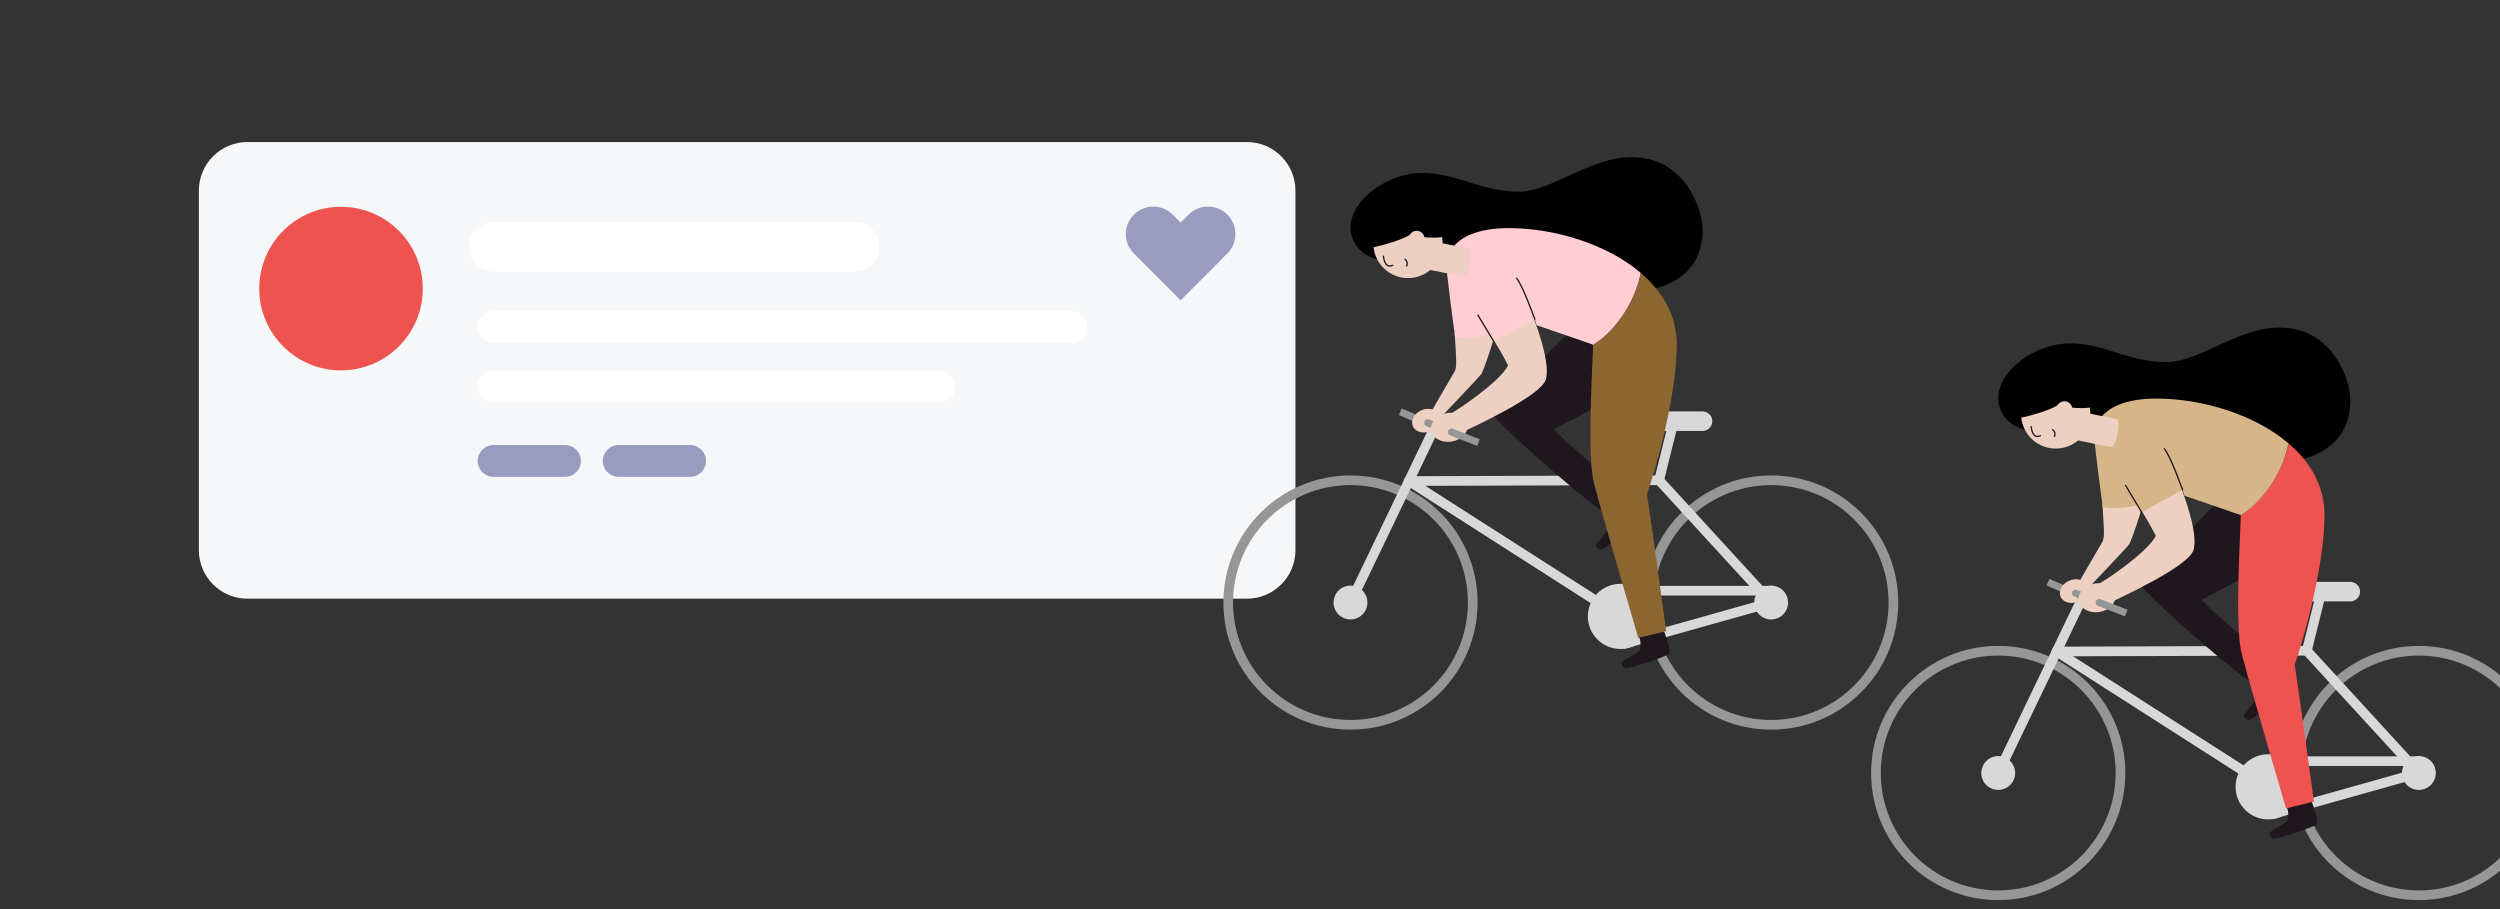 <svg width="440" height="160" viewBox="0 0 440 160" fill="none" xmlns="http://www.w3.org/2000/svg">
<rect x="0" y="0" width="440" height="160" fill="#333333" stroke="none"/>
<g clip-path="url(#clip0_8997_281107)">
<g clip-path="url(#clip1_8997_281107)">
<path d="M219.449 25H43.551C38.828 25 35 28.828 35 33.551V96.818C35 101.54 38.828 105.368 43.551 105.368H219.449C224.172 105.368 228 101.54 228 96.818V33.551C228 28.828 224.172 25 219.449 25Z" fill="#F5F7F9"/>
<path d="M60.018 65.184C67.967 65.184 74.411 58.74 74.411 50.791C74.411 42.842 67.967 36.398 60.018 36.398C52.069 36.398 45.625 42.842 45.625 50.791C45.625 58.74 52.069 65.184 60.018 65.184Z" fill="#EF5350"/>
<path d="M86.873 43.449H150.434" stroke="white" stroke-width="8.694" stroke-miterlimit="10" stroke-linecap="round"/>
<path d="M86.873 57.553H188.493" stroke="white" stroke-width="5.603" stroke-miterlimit="10" stroke-linecap="round"/>
<path d="M86.873 67.986H165.309" stroke="white" stroke-width="5.603" stroke-miterlimit="10" stroke-linecap="round"/>
<path d="M86.873 81.123H99.431" stroke="#999CBF" stroke-width="5.603" stroke-miterlimit="10" stroke-linecap="round"/>
<path d="M108.896 81.123H121.454" stroke="#999CBF" stroke-width="5.603" stroke-miterlimit="10" stroke-linecap="round"/>
<path d="M206.392 37.775L214.607 45.99L207.777 52.821L199.561 44.605C198.656 43.699 198.147 42.471 198.147 41.19C198.147 39.909 198.656 38.68 199.561 37.775C200.467 36.869 201.696 36.36 202.977 36.36C204.258 36.36 205.486 36.869 206.392 37.775Z" fill="#999CBF"/>
<path d="M216.014 44.603L207.799 52.818L200.968 45.988L209.184 37.772C210.09 36.867 211.318 36.358 212.599 36.358C213.88 36.358 215.109 36.867 216.014 37.772C216.92 38.678 217.429 39.907 217.429 41.188C217.429 42.468 216.92 43.697 216.014 44.603Z" fill="#999CBF"/>
</g>
<path d="M311.723 103.965H285.432" stroke="#D8D8D8" stroke-width="1.706" stroke-linecap="round" stroke-linejoin="round"/>
<path d="M311.723 106.047L285.961 113.286" stroke="#D8D8D8" stroke-width="1.706" stroke-linecap="round" stroke-linejoin="round"/>
<path d="M290.075 72.41H299.648C300.597 72.41 301.367 73.18 301.367 74.129C301.367 75.079 300.597 75.849 299.648 75.849H290.075C289.126 75.849 288.356 75.079 288.356 74.129C288.356 73.18 289.126 72.41 290.075 72.41Z" fill="#D8D8D8"/>
<path d="M292 84.529L247.954 84.662" stroke="#D8D8D8" stroke-width="1.706" stroke-linecap="round" stroke-linejoin="round"/>
<path d="M237.686 127.564C225.802 127.564 216.168 117.93 216.168 106.047C216.168 94.163 225.802 84.529 237.686 84.529C249.569 84.529 259.203 94.163 259.203 106.047C259.203 117.93 249.569 127.564 237.686 127.564Z" stroke="#969696" stroke-width="1.706" stroke-miterlimit="10"/>
<path d="M237.687 106.048L252.43 75.346" stroke="#D8D8D8" stroke-width="1.706" stroke-linecap="round" stroke-linejoin="round"/>
<path d="M285.192 114.217C282.026 114.217 279.459 111.65 279.459 108.483C279.459 105.317 282.026 102.75 285.192 102.75C288.359 102.75 290.926 105.317 290.926 108.483C290.926 111.65 288.359 114.217 285.192 114.217Z" fill="#D8D8D8"/>
<path d="M311.721 127.564C299.837 127.564 290.204 117.93 290.204 106.047C290.204 94.163 299.837 84.529 311.721 84.529C323.605 84.529 333.238 94.163 333.238 106.047C333.238 117.93 323.605 127.564 311.721 127.564Z" stroke="#969696" stroke-width="1.706" stroke-miterlimit="10"/>
<path d="M292.79 110.834C292.943 111.363 294.244 114.605 293.72 115.1C293.195 115.595 286.468 117.796 286.041 117.578C285.615 117.361 285.265 116.768 285.487 116.499C285.708 116.23 288.174 114.929 288.473 114.575C288.771 114.221 288.861 112.771 288.473 112.118" fill="#1F161E"/>
<path d="M285.727 88.041C286.064 88.468 288.423 91.053 288.108 91.701C287.792 92.35 282.268 96.795 281.815 96.731C281.363 96.667 280.8 96.249 280.915 95.92C281.031 95.592 282.873 93.497 283.014 93.066C283.155 92.635 282.737 91.24 282.14 90.771" fill="#1F161E"/>
<path d="M237.689 40.147C237.689 35.028 244.382 30.433 250.269 30.433C256.514 30.433 260.507 33.735 267.294 33.735C273.062 33.735 279.806 27.656 287.165 27.656C296.614 27.656 299.664 36.892 299.664 40.428C299.664 49.331 291.469 50.995 289.55 50.995C287.63 50.995 261.032 48.832 260.115 48.832C259.616 42.86 251.391 43.568 250.887 41.759C250.265 42.493 245.93 45.889 244.719 45.889C239.113 45.889 237.689 41.998 237.689 40.147Z" fill="black"/>
<path d="M246.692 71.886L249.625 73.154L249.124 74.313L246.191 73.045L246.692 71.886Z" fill="#969696"/>
<path d="M256 58.656C256.051 58.976 256.397 63.822 256.26 64.496L256.128 65.17C256.128 65.17 252.289 71.817 251.986 72.307C251.683 72.798 253.449 73.587 253.449 73.587C253.449 73.587 260.181 66.514 260.654 65.908C261.128 65.302 263.163 59.176 263.128 58.473C263.094 57.769 256 58.656 256 58.656Z" fill="#EED0C3"/>
<path d="M276.527 58.184C276.04 58.61 262.654 71.724 262.765 72.884C262.876 74.044 281.066 90.097 283.165 90.583C285.263 91.07 283.352 84.184 282.567 83.609C279.359 81.116 276.311 78.423 273.443 75.546C274.765 74.872 288.676 67.56 290.741 66.698C292.806 65.837 276.527 58.184 276.527 58.184Z" fill="#1F161E"/>
<path d="M280.37 60.67C284.888 57.863 288.011 52.164 288.766 48.022C292.605 51.281 295.113 55.521 295.113 60.666C295.113 69.846 291.206 83.237 289.866 86.969C290.199 88.829 293.253 111.076 293.253 111.076L288.339 112.275C288.339 112.275 280.502 85.638 280.37 84.243C279.304 78.493 280.464 61.429 280.37 60.67Z" fill="#8C6631"/>
<path d="M254.675 73.49C254.675 73.49 254.564 73.016 255.183 72.854C255.801 72.692 264.064 67.21 265.421 64.292C264.751 62.927 261.897 57.851 260.344 56.426C258.792 55.001 266.18 47.322 266.18 47.322C266.56 48.082 273.351 61.912 272.08 66.766C271.227 69.684 259.615 74.978 256.663 76.407C253.711 77.837 254.675 73.49 254.675 73.49Z" fill="#EED0C3"/>
<path d="M289.395 48.632C289.177 48.432 288.968 48.231 288.721 48.035C288.959 48.236 289.181 48.432 289.395 48.632Z" fill="#FBDC8E"/>
<path d="M265.589 40.147C273.374 40.147 282.717 42.864 288.766 48.021C288.011 52.164 284.926 57.867 280.392 60.67C280.392 60.67 274.564 58.631 270.443 57.236C270.311 56.856 270.209 56.383 270.136 56.191C268.268 57.206 263.196 60.03 262.931 60.141C262.756 59.812 262.47 59.352 262.21 58.951V58.976C261.447 59.079 258.96 59.684 256.114 59.279C255.909 58.264 254.54 47.492 254.54 46.528C254.54 45.564 255.274 40.147 265.589 40.147Z" fill="#FFCDD2"/>
<path d="M251.617 42.373L258.481 43.738C259.398 43.913 258.481 48.857 257.504 48.665L250.636 47.3L251.617 42.373Z" fill="#EED0C3"/>
<path d="M270.137 56.191C269.766 55.291 268.004 50.257 266.924 48.994" stroke="#1F161E" stroke-width="0.235" stroke-miterlimit="10" stroke-linecap="round"/>
<path d="M262.934 60.15C262.464 59.356 260.11 55.457 260.11 55.457" stroke="#1F161E" stroke-width="0.235" stroke-miterlimit="10" stroke-linecap="round"/>
<path d="M248.676 75.039C248.233 74.032 248.898 72.764 250.161 72.208C251.425 71.652 252.809 72.017 253.252 73.024C253.695 74.031 253.03 75.299 251.767 75.855C250.503 76.411 249.119 76.046 248.676 75.039Z" fill="#EED0C3"/>
<path d="M251.506 73.82L253.306 74.522C253.631 74.649 253.792 75.015 253.665 75.34C253.538 75.665 253.172 75.826 252.847 75.699L251.047 74.997C250.722 74.87 250.562 74.504 250.688 74.179C250.815 73.854 251.181 73.694 251.506 73.82Z" fill="#969696"/>
<path d="M251.878 75.71C251.661 74.325 252.916 72.978 254.68 72.702C256.444 72.425 258.051 73.324 258.267 74.709C258.484 76.094 257.23 77.441 255.466 77.717C253.701 77.993 252.095 77.095 251.878 75.71Z" fill="#EED0C3"/>
<path d="M260.451 77.313L255.682 75.452C255.526 75.392 255.352 75.395 255.199 75.463C255.045 75.53 254.925 75.655 254.864 75.811C254.803 75.967 254.807 76.141 254.874 76.294C254.941 76.448 255.067 76.568 255.223 76.629L259.992 78.489L260.457 77.297L260.451 77.313Z" fill="#969696"/>
<path d="M249.337 43.38C248.573 43.38 247.954 42.761 247.954 41.997C247.954 41.234 248.573 40.615 249.337 40.615C250.1 40.615 250.719 41.234 250.719 41.997C250.719 42.761 250.1 43.38 249.337 43.38Z" fill="#EED0C3"/>
<path d="M248.141 41.332C249.51 41.631 252.027 42.019 253.801 41.724C253.953 42.531 253.94 43.36 253.764 44.162C253.587 44.964 253.251 45.721 252.774 46.39C252.298 47.059 251.692 47.624 250.992 48.053C250.292 48.481 249.512 48.764 248.7 48.885C247.888 49.005 247.06 48.96 246.266 48.753C245.472 48.546 244.728 48.181 244.078 47.679C243.428 47.177 242.886 46.55 242.485 45.834C242.083 45.118 241.831 44.328 241.742 43.512C243.444 43.166 246.677 42.232 248.141 41.332Z" fill="#EED0C3"/>
<path d="M243.479 45.092C243.538 45.442 243.726 47.314 245.121 46.687" stroke="#1F161E" stroke-width="0.235" stroke-miterlimit="10" stroke-linecap="round"/>
<path d="M247.574 46.815C247.667 46.614 247.688 46.388 247.637 46.174C247.585 45.96 247.462 45.769 247.289 45.633" stroke="#1F161E" stroke-width="0.235" stroke-miterlimit="10" stroke-linecap="round"/>
<path d="M311.722 109.024C310.077 109.024 308.744 107.69 308.744 106.046C308.744 104.401 310.077 103.068 311.722 103.068C313.366 103.068 314.699 104.401 314.699 106.046C314.699 107.69 313.366 109.024 311.722 109.024Z" fill="#D8D8D8"/>
<path d="M237.686 109.024C236.042 109.024 234.709 107.69 234.709 106.046C234.709 104.401 236.042 103.068 237.686 103.068C239.331 103.068 240.664 104.401 240.664 106.046C240.664 107.69 239.331 109.024 237.686 109.024Z" fill="#D8D8D8"/>
<path d="M285.191 108.483L247.954 84.662" stroke="#D8D8D8" stroke-width="1.706" stroke-linecap="round" stroke-linejoin="round"/>
<path d="M311.723 106.047L292.001 84.529" stroke="#D8D8D8" stroke-width="1.706" stroke-linecap="round" stroke-linejoin="round"/>
<path d="M292 84.529L294.176 75.775" stroke="#D8D8D8" stroke-width="1.706" stroke-linecap="round" stroke-linejoin="round"/>
<path d="M425.723 133.965H399.432" stroke="#D8D8D8" stroke-width="1.706" stroke-linecap="round" stroke-linejoin="round"/>
<path d="M425.723 136.047L399.961 143.286" stroke="#D8D8D8" stroke-width="1.706" stroke-linecap="round" stroke-linejoin="round"/>
<path d="M404.075 102.41H413.648C414.597 102.41 415.367 103.18 415.367 104.129C415.367 105.079 414.597 105.848 413.648 105.848H404.075C403.126 105.848 402.356 105.079 402.356 104.129C402.356 103.18 403.126 102.41 404.075 102.41Z" fill="#D8D8D8"/>
<path d="M406 114.529L361.954 114.662" stroke="#D8D8D8" stroke-width="1.706" stroke-linecap="round" stroke-linejoin="round"/>
<path d="M351.686 157.564C339.802 157.564 330.168 147.93 330.168 136.047C330.168 124.163 339.802 114.529 351.686 114.529C363.569 114.529 373.203 124.163 373.203 136.047C373.203 147.93 363.569 157.564 351.686 157.564Z" stroke="#969696" stroke-width="1.706" stroke-miterlimit="10"/>
<path d="M351.687 136.048L366.43 105.346" stroke="#D8D8D8" stroke-width="1.706" stroke-linecap="round" stroke-linejoin="round"/>
<path d="M399.192 144.217C396.026 144.217 393.459 141.65 393.459 138.483C393.459 135.317 396.026 132.75 399.192 132.75C402.359 132.75 404.926 135.317 404.926 138.483C404.926 141.65 402.359 144.217 399.192 144.217Z" fill="#D8D8D8"/>
<path d="M425.721 157.564C413.837 157.564 404.204 147.93 404.204 136.047C404.204 124.163 413.837 114.529 425.721 114.529C437.605 114.529 447.238 124.163 447.238 136.047C447.238 147.93 437.605 157.564 425.721 157.564Z" stroke="#969696" stroke-width="1.706" stroke-miterlimit="10"/>
<path d="M406.79 140.834C406.943 141.363 408.244 144.605 407.72 145.1C407.195 145.595 400.468 147.796 400.041 147.578C399.615 147.361 399.265 146.768 399.487 146.499C399.708 146.23 402.174 144.929 402.473 144.575C402.771 144.221 402.861 142.771 402.473 142.118" fill="#1F161E"/>
<path d="M399.727 118.041C400.064 118.468 402.423 121.053 402.108 121.701C401.792 122.35 396.268 126.795 395.815 126.731C395.363 126.667 394.8 126.249 394.915 125.92C395.031 125.592 396.873 123.497 397.014 123.066C397.155 122.635 396.737 121.24 396.14 120.771" fill="#1F161E"/>
<path d="M351.689 70.147C351.689 65.028 358.382 60.433 364.269 60.433C370.514 60.433 374.507 63.735 381.294 63.735C387.062 63.735 393.806 57.656 401.165 57.656C410.614 57.656 413.664 66.892 413.664 70.428C413.664 79.331 405.469 80.995 403.55 80.995C401.63 80.995 375.032 78.832 374.115 78.832C373.616 72.86 365.391 73.568 364.887 71.759C364.265 72.493 359.93 75.889 358.719 75.889C353.113 75.889 351.689 71.998 351.689 70.147Z" fill="black"/>
<path d="M360.692 101.886L363.625 103.154L363.124 104.313L360.191 103.045L360.692 101.886Z" fill="#969696"/>
<path d="M370 88.656C370.051 88.976 370.397 93.822 370.26 94.496L370.128 95.17C370.128 95.17 366.289 101.816 365.986 102.307C365.683 102.798 367.449 103.587 367.449 103.587C367.449 103.587 374.181 96.514 374.654 95.908C375.128 95.302 377.163 89.177 377.128 88.473C377.094 87.769 370 88.656 370 88.656Z" fill="#EED0C3"/>
<path d="M390.527 88.184C390.04 88.61 376.654 101.724 376.765 102.884C376.876 104.044 395.066 120.097 397.165 120.583C399.263 121.07 397.352 114.184 396.567 113.609C393.359 111.116 390.311 108.423 387.443 105.546C388.765 104.872 402.676 97.56 404.741 96.698C406.806 95.837 390.527 88.184 390.527 88.184Z" fill="#1F161E"/>
<path d="M394.37 90.67C398.888 87.863 402.011 82.164 402.766 78.022C406.605 81.281 409.113 85.521 409.113 90.666C409.113 99.846 405.206 113.237 403.866 116.969C404.199 118.829 407.253 141.076 407.253 141.076L402.339 142.275C402.339 142.275 394.502 115.638 394.37 114.243C393.304 108.493 394.464 91.429 394.37 90.67Z" fill="#EF5350"/>
<path d="M368.675 103.489C368.675 103.489 368.564 103.016 369.183 102.854C369.801 102.692 378.064 97.21 379.421 94.292C378.751 92.927 375.897 87.851 374.344 86.426C372.792 85.001 380.18 77.322 380.18 77.322C380.56 78.082 387.351 91.912 386.08 96.766C385.227 99.684 373.615 104.978 370.663 106.407C367.711 107.836 368.675 103.489 368.675 103.489Z" fill="#EED0C3"/>
<path d="M403.395 78.632C403.177 78.432 402.968 78.231 402.721 78.035C402.959 78.236 403.181 78.432 403.395 78.632Z" fill="#FBDC8E"/>
<path d="M379.589 70.147C387.374 70.147 396.717 72.864 402.766 78.021C402.011 82.164 398.926 87.867 394.392 90.67C394.392 90.67 388.564 88.631 384.443 87.236C384.311 86.856 384.209 86.383 384.136 86.191C382.268 87.206 377.196 90.03 376.931 90.141C376.756 89.812 376.47 89.352 376.21 88.951V88.976C375.447 89.079 372.96 89.684 370.114 89.279C369.909 88.264 368.54 77.492 368.54 76.528C368.54 75.564 369.274 70.147 379.589 70.147Z" fill="#D6B689"/>
<path d="M365.617 72.373L372.481 73.738C373.398 73.913 372.481 78.857 371.504 78.665L364.636 77.3L365.617 72.373Z" fill="#EED0C3"/>
<path d="M384.137 86.191C383.766 85.291 382.004 80.257 380.924 78.994" stroke="#1F161E" stroke-width="0.235" stroke-miterlimit="10" stroke-linecap="round"/>
<path d="M376.934 90.15C376.464 89.356 374.11 85.457 374.11 85.457" stroke="#1F161E" stroke-width="0.235" stroke-miterlimit="10" stroke-linecap="round"/>
<path d="M362.676 105.039C362.233 104.032 362.898 102.764 364.161 102.208C365.425 101.652 366.809 102.017 367.252 103.024C367.695 104.031 367.03 105.299 365.767 105.855C364.503 106.411 363.119 106.046 362.676 105.039Z" fill="#EED0C3"/>
<path d="M365.506 103.82L367.306 104.523C367.631 104.649 367.792 105.015 367.665 105.34C367.538 105.665 367.172 105.826 366.847 105.699L365.047 104.997C364.722 104.87 364.562 104.504 364.688 104.179C364.815 103.854 365.181 103.694 365.506 103.82Z" fill="#969696"/>
<path d="M365.878 105.71C365.661 104.325 366.916 102.978 368.68 102.702C370.444 102.425 372.051 103.324 372.267 104.709C372.484 106.094 371.23 107.441 369.466 107.717C367.701 107.993 366.095 107.095 365.878 105.71Z" fill="#EED0C3"/>
<path d="M374.451 107.313L369.682 105.452C369.526 105.392 369.352 105.395 369.199 105.462C369.045 105.53 368.925 105.655 368.864 105.811C368.803 105.967 368.807 106.141 368.874 106.294C368.941 106.448 369.067 106.568 369.223 106.629L373.992 108.489L374.457 107.297L374.451 107.313Z" fill="#969696"/>
<path d="M363.337 73.38C362.573 73.38 361.954 72.761 361.954 71.997C361.954 71.234 362.573 70.615 363.337 70.615C364.1 70.615 364.719 71.234 364.719 71.997C364.719 72.761 364.1 73.38 363.337 73.38Z" fill="#EED0C3"/>
<path d="M362.141 71.332C363.51 71.631 366.027 72.019 367.801 71.725C367.953 72.531 367.94 73.36 367.764 74.162C367.587 74.964 367.251 75.721 366.774 76.39C366.298 77.058 365.692 77.624 364.992 78.053C364.292 78.481 363.512 78.764 362.7 78.885C361.888 79.005 361.06 78.96 360.266 78.753C359.472 78.546 358.728 78.181 358.078 77.679C357.428 77.177 356.886 76.55 356.485 75.834C356.083 75.118 355.831 74.328 355.742 73.512C357.444 73.166 360.677 72.232 362.141 71.332Z" fill="#EED0C3"/>
<path d="M357.479 75.092C357.538 75.442 357.726 77.314 359.121 76.687" stroke="#1F161E" stroke-width="0.235" stroke-miterlimit="10" stroke-linecap="round"/>
<path d="M361.574 76.814C361.667 76.614 361.688 76.388 361.637 76.174C361.585 75.96 361.462 75.769 361.289 75.633" stroke="#1F161E" stroke-width="0.235" stroke-miterlimit="10" stroke-linecap="round"/>
<path d="M425.722 139.024C424.077 139.024 422.744 137.69 422.744 136.046C422.744 134.401 424.077 133.068 425.722 133.068C427.366 133.068 428.699 134.401 428.699 136.046C428.699 137.69 427.366 139.024 425.722 139.024Z" fill="#D8D8D8"/>
<path d="M351.686 139.024C350.042 139.024 348.709 137.69 348.709 136.046C348.709 134.401 350.042 133.068 351.686 133.068C353.331 133.068 354.664 134.401 354.664 136.046C354.664 137.69 353.331 139.024 351.686 139.024Z" fill="#D8D8D8"/>
<path d="M399.191 138.483L361.954 114.662" stroke="#D8D8D8" stroke-width="1.706" stroke-linecap="round" stroke-linejoin="round"/>
<path d="M425.723 136.047L406.001 114.529" stroke="#D8D8D8" stroke-width="1.706" stroke-linecap="round" stroke-linejoin="round"/>
<path d="M406 114.529L408.176 105.775" stroke="#D8D8D8" stroke-width="1.706" stroke-linecap="round" stroke-linejoin="round"/>
</g>
<defs>
<clipPath id="clip0_8997_281107">
<rect width="440" height="160" fill="white"/>
</clipPath>
<clipPath id="clip1_8997_281107">
<rect width="193" height="80.368" fill="white" transform="translate(35 25)"/>
</clipPath>
</defs>
</svg>
